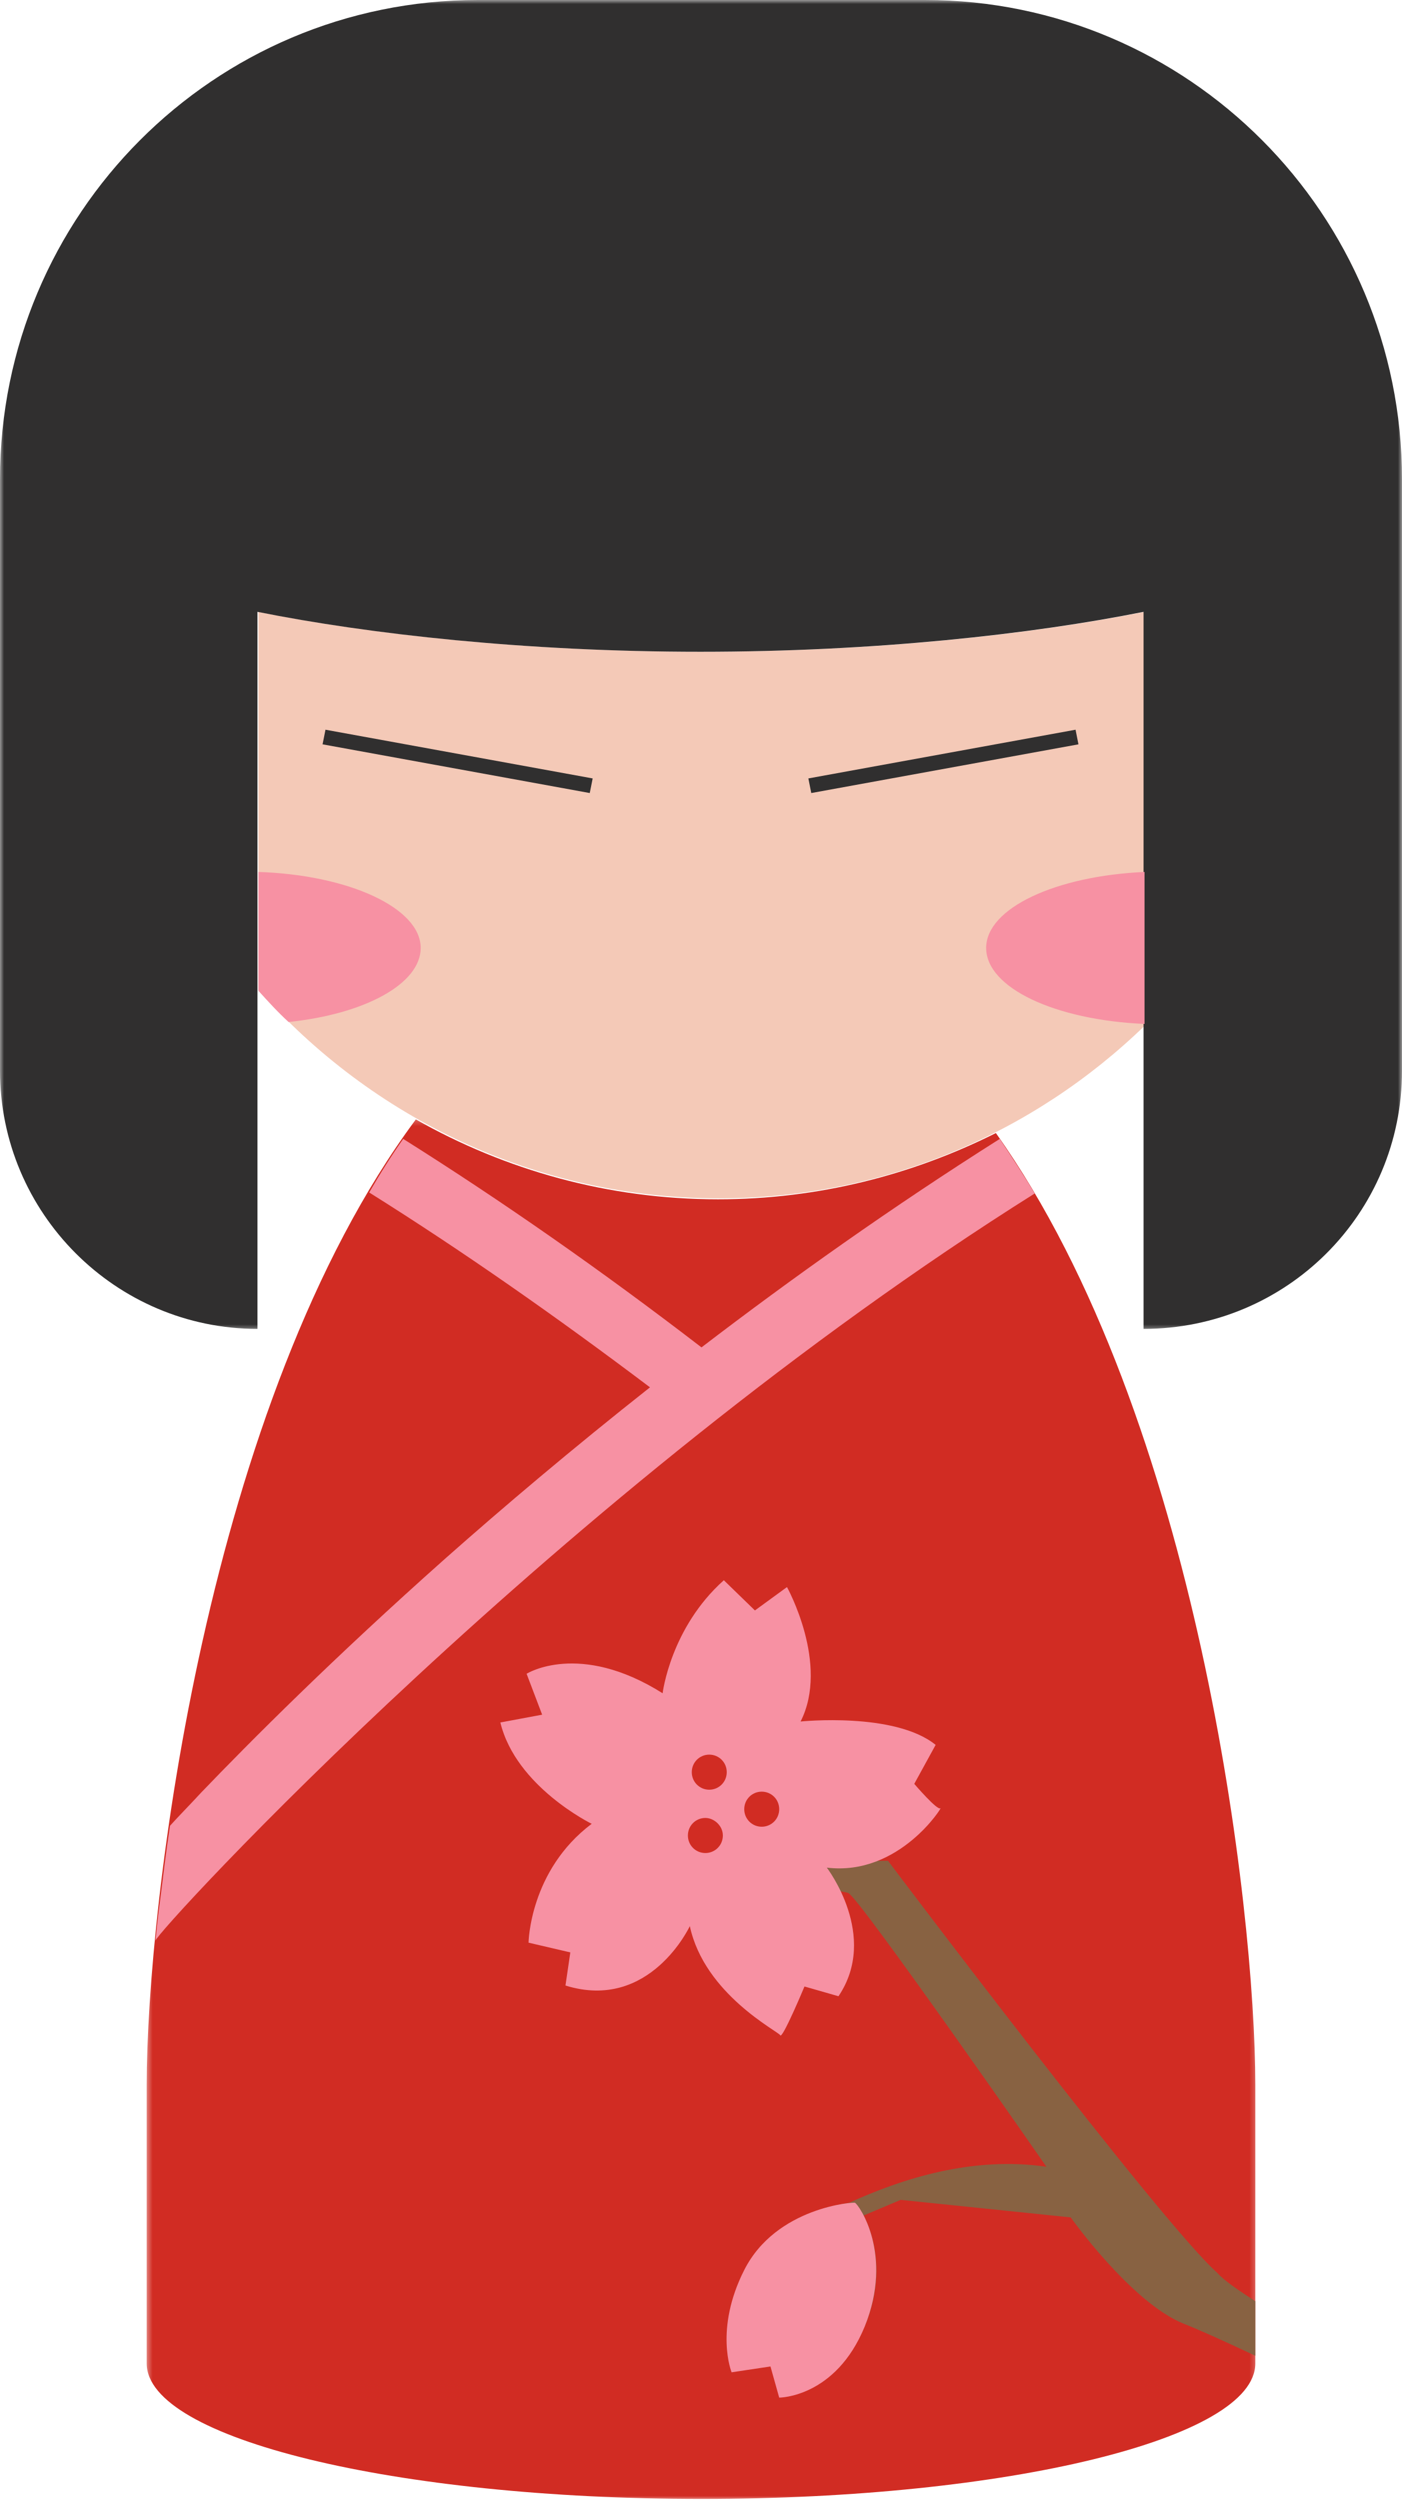 <svg width="170" height="303" viewBox="0 0 170 303" fill="none" xmlns="http://www.w3.org/2000/svg">
<g clip-path="url(#clip0_1160_9412)">
<path d="M138.78 124.341C125.35 137.33 107.207 145.242 87.179 145.242C64.913 145.242 45.003 135.441 31.337 119.972V74.156C44.886 76.872 63.971 78.997 85.059 78.997C106.147 78.997 125.232 76.872 138.78 74.156V124.341Z" fill="#F4C9B7"/>
<mask id="mask0_1160_9412" style="mask-type:luminance" maskUnits="userSpaceOnUse" x="17" y="135" width="136" height="168">
<path d="M152.682 135.323H17.554V303H152.682V135.323Z" fill="white"/>
</mask>
<g mask="url(#mask0_1160_9412)">
<path d="M152.211 252.697C152.211 275.487 152.211 286.468 152.211 286.468C152.211 295.561 122.169 302.882 85.059 302.882C47.949 302.882 17.789 295.561 17.789 286.468C17.789 286.468 17.789 275.369 17.789 252.697C17.789 230.97 24.976 169.921 50.423 135.677C61.261 141.817 73.749 145.36 87.062 145.36C99.196 145.36 110.624 142.408 120.755 137.33C145.26 171.81 152.211 231.324 152.211 252.697Z" fill="#D12C23"/>
</g>
<path d="M152.211 278.911C152.211 282.099 152.211 284.343 152.211 285.524C148.205 283.634 145.024 282.217 143.493 281.627C137.131 279.029 129.827 268.756 129.827 268.756L109.21 266.631L104.733 268.52C105.911 270.882 107.443 275.723 104.851 281.981C104.851 281.981 104.851 281.981 104.851 282.099C103.084 278.557 103.437 273.597 103.437 273.597C103.084 277.494 100.845 281.627 100.845 281.627C100.021 279.265 100.374 274.188 100.374 274.188C99.078 277.022 94.366 279.62 94.366 279.62C94.602 276.313 98.371 271.118 98.371 271.118H98.254L91.774 273.834C91.774 273.834 92.01 273.597 92.481 273.243C91.538 273.597 91.185 273.834 91.067 273.834C94.484 268.638 100.728 267.339 102.966 266.985C109.446 264.033 117.928 261.317 126.881 262.616C126.881 262.616 104.144 229.907 102.848 229.435C101.552 228.962 76.694 225.538 76.694 225.538H107.678C107.678 225.538 140.783 269.465 147.616 275.487C148.441 276.431 150.208 277.612 152.211 278.911Z" fill="#886242"/>
<mask id="mask1_1160_9412" style="mask-type:luminance" maskUnits="userSpaceOnUse" x="0" y="0" width="170" height="162">
<path d="M170 0H0V161.419H170V0Z" fill="white"/>
</mask>
<g mask="url(#mask1_1160_9412)">
<path d="M71.864 94.348L39.466 88.444L39.113 90.215L71.511 96.119L71.864 94.348ZM130.769 90.215L130.416 88.444L98.018 94.348L98.371 96.119L130.769 90.215ZM170 58.097V129.773C170 147.131 155.981 161.065 138.663 161.065V74.156C125.114 76.872 106.029 78.997 84.941 78.997C63.853 78.997 44.768 76.872 31.22 74.156V161.065C14.019 161.065 0 147.013 0 129.773V58.097C0 25.978 25.918 0 57.963 0H112.155C144.082 0 170 25.978 170 58.097Z" fill="#302F2F"/>
</g>
<path d="M87.651 222.468C87.651 223.648 86.708 224.593 85.53 224.593C84.352 224.593 83.41 223.648 83.41 222.468C83.41 221.287 84.352 220.342 85.53 220.342C86.59 220.342 87.651 221.287 87.651 222.468ZM94.484 219.279C94.484 220.46 93.541 221.405 92.363 221.405C91.185 221.405 90.243 220.46 90.243 219.279C90.243 218.099 91.185 217.154 92.363 217.154C93.541 217.154 94.484 218.099 94.484 219.279ZM88.122 214.792C88.122 215.973 87.18 216.918 86.001 216.918C84.823 216.918 83.881 215.973 83.881 214.792C83.881 213.611 84.823 212.667 86.001 212.667C87.18 212.667 88.122 213.611 88.122 214.792ZM90.243 275.133C86.59 282.336 88.711 287.531 88.711 287.531L93.423 286.823L94.484 290.601C94.484 290.601 101.317 290.601 104.851 281.981C108.385 273.243 104.144 267.221 103.673 266.985C103.673 266.867 94.13 267.457 90.243 275.133ZM64.089 235.457L69.154 236.638L68.566 240.652C78.815 243.841 83.645 233.449 83.645 233.449C85.412 241.715 94.366 246.202 94.602 246.675C94.837 247.265 97.547 240.77 97.547 240.77L101.67 241.951C106.618 234.63 100.256 226.364 100.256 226.364C109.092 227.427 114.394 218.807 114.04 219.161C113.687 219.516 110.859 216.209 110.859 216.209L113.451 211.486C108.503 207.471 97.076 208.652 97.076 208.652C100.61 201.685 95.426 192.357 95.426 192.357L91.538 195.191L87.769 191.53C81.289 197.316 80.347 205.228 80.347 205.228C70.215 198.851 63.853 202.866 63.853 202.866L65.738 207.825L60.672 208.77C62.557 216.564 71.746 221.051 71.746 221.051C64.207 226.719 64.089 235.457 64.089 235.457ZM51.012 114.894C51.012 110.053 42.294 106.038 31.337 105.684V120.09C32.516 121.389 33.694 122.688 34.99 123.869C44.179 122.924 51.012 119.263 51.012 114.894ZM138.78 105.684C128.06 106.156 119.577 110.053 119.577 114.894C119.577 119.736 127.942 123.633 138.78 124.105V105.684ZM18.85 235.221C18.967 234.158 19.085 232.741 19.439 230.143C19.792 227.309 20.145 224.357 20.617 221.287C21.677 220.106 22.973 218.807 24.387 217.272C30.395 211.014 40.409 200.977 53.957 188.932C61.026 182.674 69.39 175.589 78.815 168.15C67.387 159.53 56.078 151.618 44.768 144.533C46.064 142.29 47.477 140.046 48.891 138.039C60.908 145.596 72.924 153.98 85.059 163.308C96.015 154.924 108.15 146.304 121.227 138.039C122.64 140.164 124.054 142.29 125.468 144.651C67.976 180.785 18.85 234.276 18.85 235.221Z" fill="#F791A3"/>
</g>
<defs>
<clipPath id="clip0_1160_9412">
<rect width="170" height="303" fill="white"/>
</clipPath>
</defs>
</svg>
